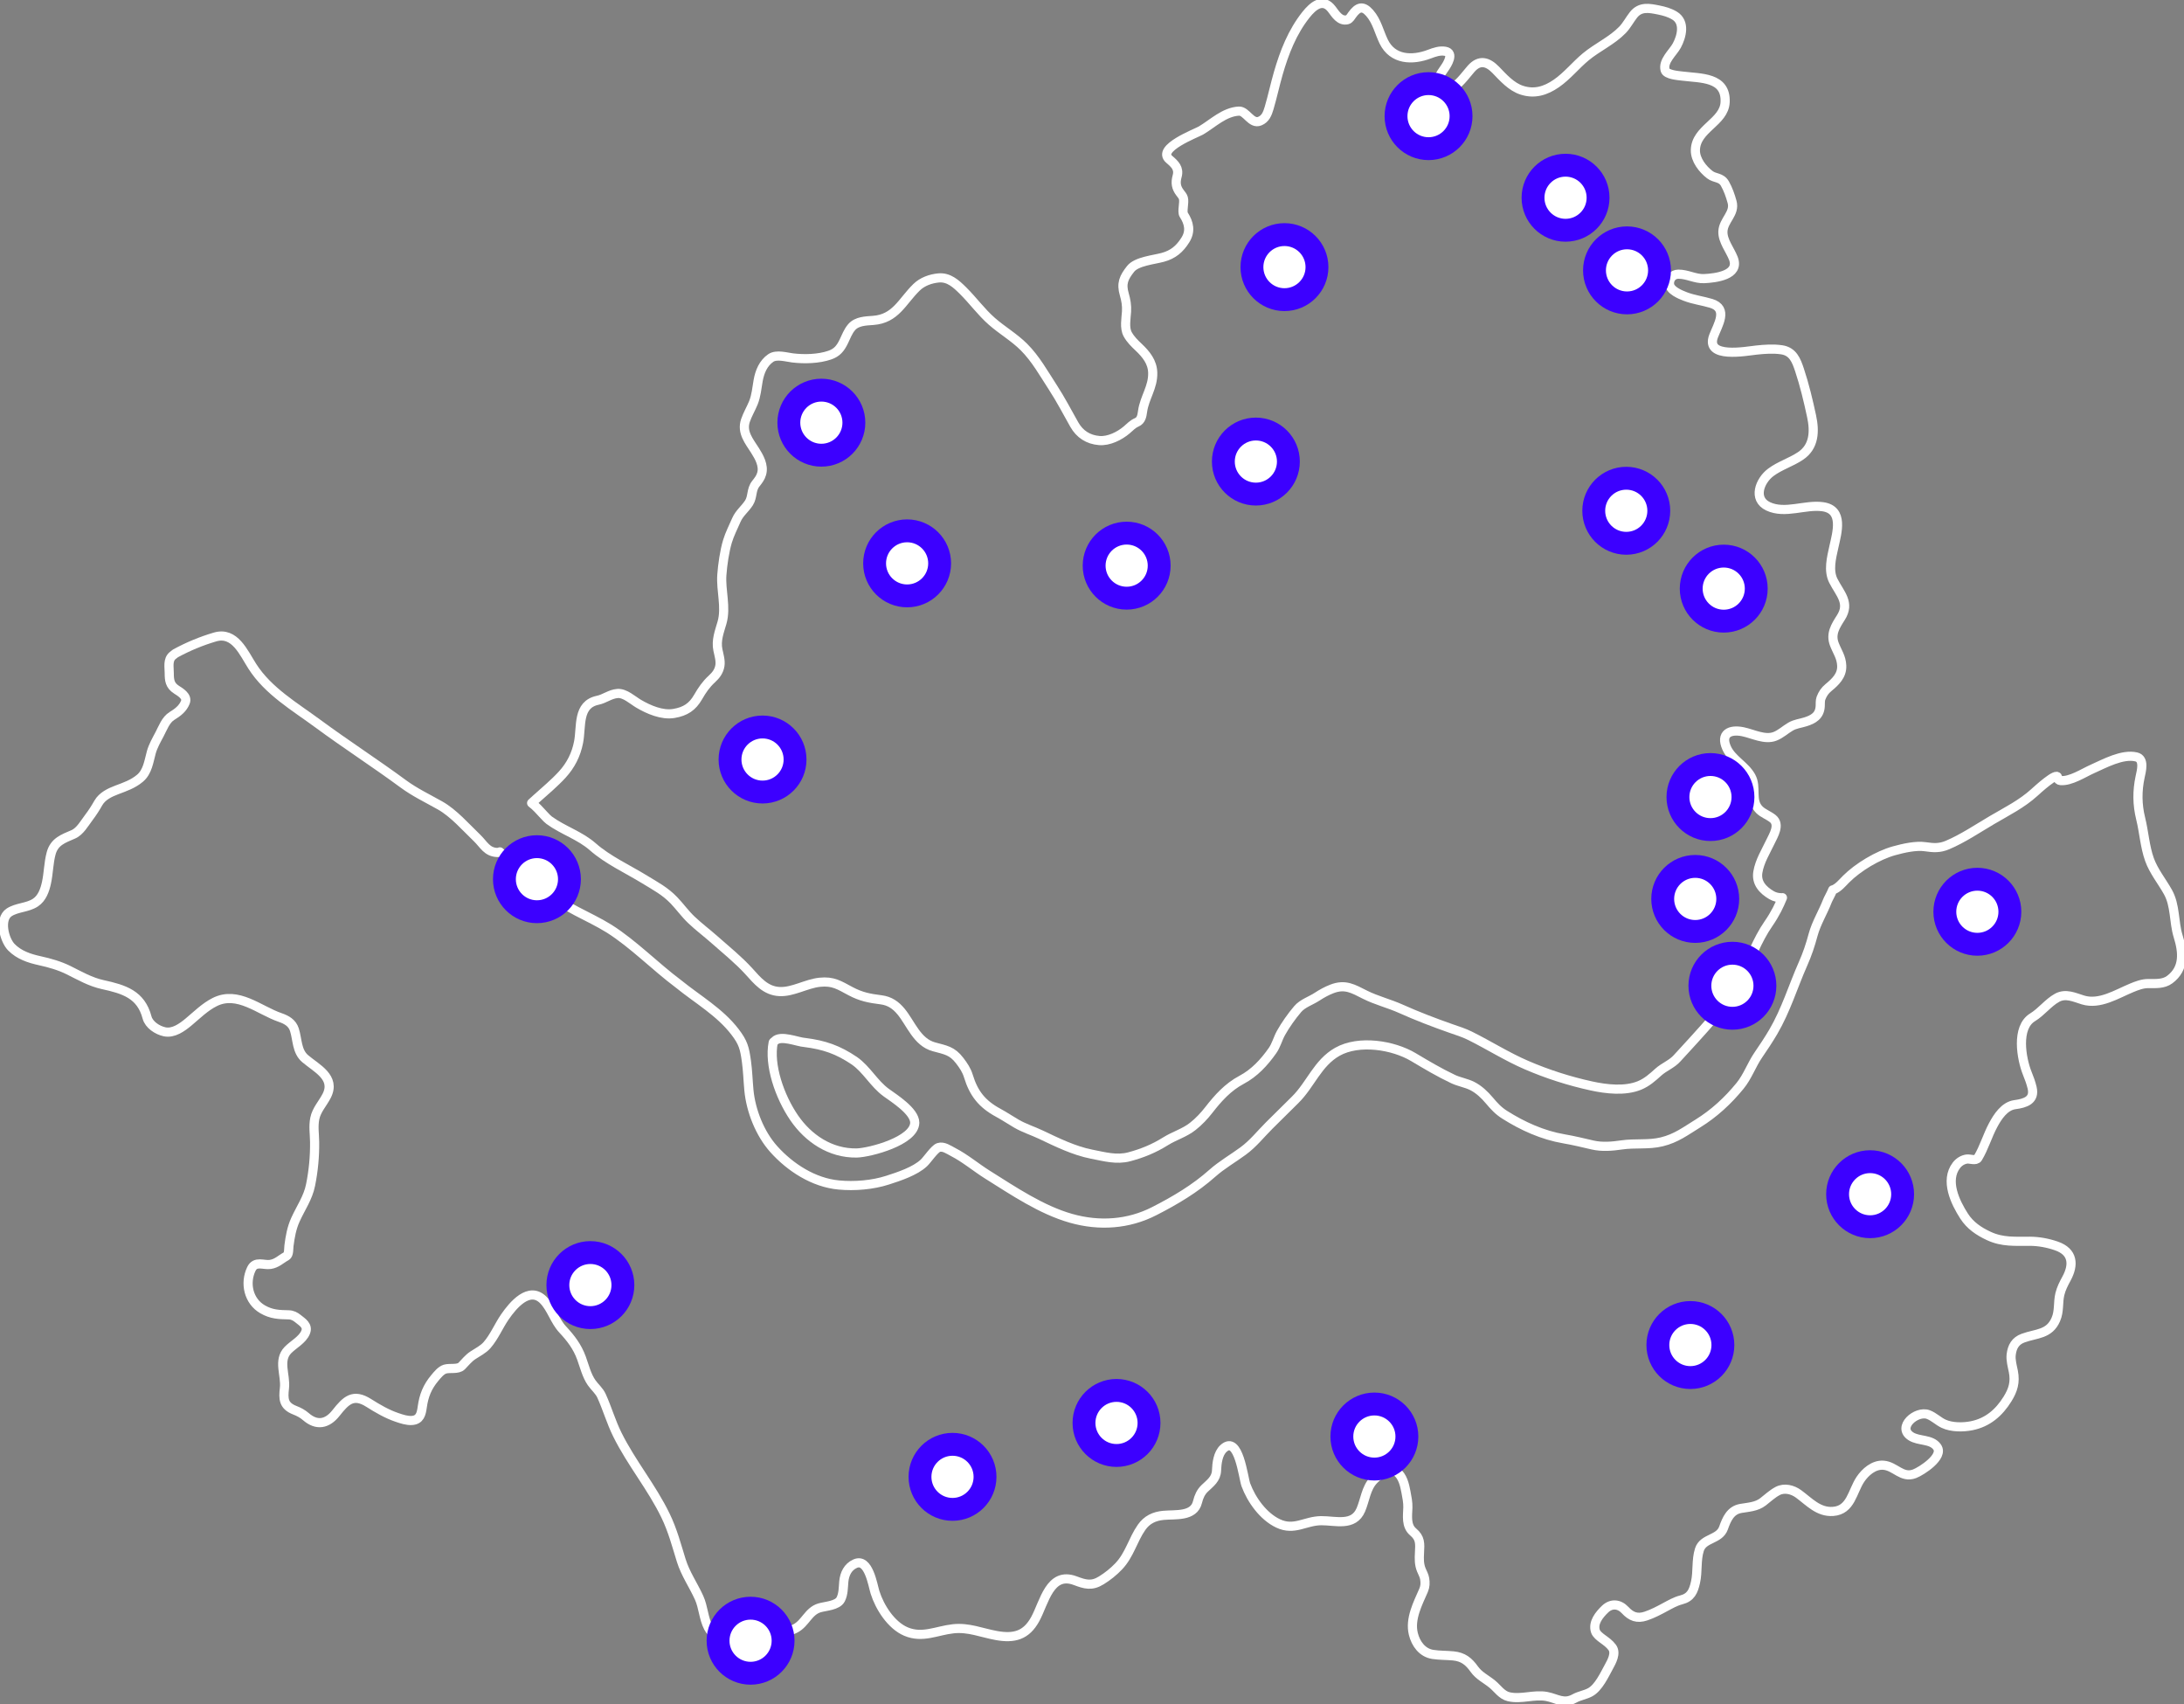 <svg
        width="1910"
        height="1490"
        viewBox="0 0 1910 1490"
        xmlns="http://www.w3.org/2000/svg">
    <rect x="0" y="0" width="1910" height="1490" fill="#808080" stroke="none"/>
    <g
            transform="translate(2525.876,282.105)">
        <g>
            <path
                    stroke="#ffffff"
                    stroke-width="8"
                    fill="none"
                    stroke-linecap="round"
                    stroke-linejoin="round"
                    d="m -1843.004,625.877 c 2.208,-0.177 4.739,0.117 7.314,0.598 2.575,0.481 5.193,1.15 7.573,1.725 2.38,0.575 4.523,1.056 6.146,1.161 4.22,0.525 8.143,1.18 11.876,2.02 3.733,0.84 7.277,1.864 10.74,3.124 3.463,1.26 6.844,2.756 10.253,4.541 3.409,1.785 6.844,3.858 10.415,6.273 2.705,1.89 5.113,4.07 7.372,6.4 2.259,2.33 4.369,4.809 6.479,7.303 2.11,2.494 4.22,5.001 6.479,7.383 2.259,2.382 4.667,4.639 7.372,6.634 0.821,0.598 1.801,1.284 2.89,2.047 1.206,0.845 2.547,1.783 3.954,2.797 2.678,1.929 5.6,4.134 8.305,6.497 1.353,1.181 2.651,2.401 3.838,3.646 1.187,1.245 2.262,2.515 3.168,3.794 0.906,1.28 1.643,2.569 2.154,3.854 0.51,1.284 0.795,2.565 0.795,3.825 -0.027,0.997 -0.204,1.973 -0.512,2.923 -0.309,0.951 -0.75,1.877 -1.309,2.779 -0.559,0.902 -1.235,1.778 -2.012,2.63 -0.777,0.851 -1.655,1.678 -2.619,2.477 -1.927,1.598 -4.197,3.089 -6.68,4.466 -2.484,1.377 -5.182,2.64 -7.969,3.782 -2.787,1.142 -5.661,2.162 -8.496,3.054 -2.836,0.892 -5.632,1.655 -8.263,2.282 -2.631,0.627 -5.096,1.116 -7.269,1.463 -2.173,0.347 -4.053,0.55 -5.514,0.603 -2.922,0.052 -5.778,-0.112 -8.566,-0.474 -2.787,-0.362 -5.505,-0.92 -8.146,-1.659 -2.641,-0.738 -5.205,-1.656 -7.688,-2.733 -2.483,-1.077 -4.885,-2.314 -7.198,-3.692 -2.313,-1.378 -4.537,-2.896 -6.668,-4.538 -2.131,-1.641 -4.17,-3.406 -6.107,-5.273 -1.938,-1.867 -3.775,-3.838 -5.507,-5.892 -1.732,-2.055 -3.36,-4.193 -4.875,-6.398 -1.615,-2.351 -3.175,-4.84 -4.66,-7.432 -1.485,-2.593 -2.896,-5.29 -4.213,-8.059 -1.317,-2.769 -2.541,-5.609 -3.652,-8.488 -1.111,-2.879 -2.111,-5.796 -2.979,-8.719 -0.868,-2.923 -1.603,-5.851 -2.19,-8.753 -0.586,-2.902 -1.022,-5.776 -1.288,-8.59 -0.266,-2.814 -0.362,-5.568 -0.271,-8.228 0.092,-2.66 0.37,-5.227 0.857,-7.668 0.087,-0.437 0.994,-0.928 1.298,-1.261 0.639,-0.699 1.43,-1.21 2.337,-1.569 0.907,-0.359 1.929,-0.565 3.033,-0.654 z"/>
            <path
                    stroke="#ffffff"
                    stroke-width="8"
                    fill="none"
                    stroke-linecap="round"
                    stroke-linejoin="round"
                    d="m -923.119,495.934 c -1.536,3.802 -3.835,7.625 -4.609,9.627 -1.92,4.968 -4.353,9.802 -6.652,14.676 -1.15,2.437 -2.266,4.884 -3.268,7.363 -1.002,2.479 -1.89,4.991 -2.582,7.557 -1.23,4.559 -2.489,8.769 -3.918,12.92 -1.429,4.151 -3.028,8.243 -4.941,12.568 -4.395,9.934 -8.113,20.032 -12.121,30.016 -2.004,4.992 -4.081,9.955 -6.35,14.855 -2.269,4.901 -4.73,9.739 -7.506,14.48 -3.998,6.832 -8.678,13.836 -13.15,20.365 -1.48,2.161 -2.799,4.415 -4.051,6.709 -1.252,2.294 -2.437,4.627 -3.646,6.945 -1.209,2.319 -2.444,4.622 -3.795,6.857 -1.351,2.236 -2.819,4.404 -4.496,6.449 -2.655,3.238 -5.39,6.359 -8.226,9.357 -2.837,2.998 -5.774,5.873 -8.832,8.625 -3.058,2.751 -6.236,5.378 -9.555,7.877 -3.319,2.499 -6.778,4.87 -10.398,7.109 -5.374,3.323 -10.092,6.536 -15.033,9.301 -2.471,1.382 -4.997,2.652 -7.689,3.768 -2.692,1.115 -5.55,2.076 -8.684,2.84 -2.914,0.711 -5.827,1.126 -8.742,1.375 -2.916,0.249 -5.835,0.332 -8.758,0.383 -2.923,0.05 -5.852,0.068 -8.789,0.182 -2.937,0.114 -5.882,0.324 -8.838,0.764 -4.091,0.608 -8.377,1.096 -12.652,1.197 -2.138,0.051 -4.273,0.006 -6.381,-0.17 -2.108,-0.176 -4.189,-0.48 -6.217,-0.949 -8.446,-1.953 -16.492,-3.932 -25.092,-5.402 -4.691,-0.802 -9.3,-1.9 -13.82,-3.25 -4.52,-1.35 -8.951,-2.952 -13.287,-4.766 -4.336,-1.813 -8.577,-3.838 -12.717,-6.031 -4.14,-2.193 -8.18,-4.554 -12.111,-7.043 -2.812,-1.781 -5.117,-3.672 -7.242,-5.736 -2.125,-2.064 -4.069,-4.302 -6.154,-6.771 -2.083,-2.469 -4.351,-4.878 -6.836,-7.043 -1.242,-1.082 -2.539,-2.104 -3.894,-3.041 -1.355,-0.937 -2.768,-1.789 -4.244,-2.533 -2.65,-1.336 -5.488,-2.217 -8.332,-3.08 -2.844,-0.863 -5.693,-1.708 -8.361,-2.971 -6.096,-2.885 -11.896,-5.966 -17.609,-9.184 -5.714,-3.218 -11.341,-6.572 -17.092,-10.002 -2.219,-1.323 -4.628,-2.554 -7.18,-3.676 -2.552,-1.122 -5.248,-2.133 -8.043,-3.016 -2.795,-0.883 -5.688,-1.637 -8.635,-2.244 -2.947,-0.607 -5.95,-1.067 -8.959,-1.361 -3.009,-0.294 -6.027,-0.424 -9.008,-0.369 -2.981,0.055 -5.926,0.294 -8.789,0.736 -2.863,0.442 -5.644,1.088 -8.299,1.953 -2.654,0.866 -5.182,1.951 -7.537,3.277 -2.178,1.226 -4.175,2.591 -6.031,4.07 -1.856,1.479 -3.57,3.07 -5.18,4.746 -1.61,1.676 -3.116,3.437 -4.555,5.254 -1.438,1.817 -2.81,3.691 -4.152,5.594 -2.684,3.805 -5.25,7.726 -8,11.537 -1.375,1.906 -2.795,3.784 -4.299,5.607 -1.504,1.823 -3.091,3.592 -4.799,5.277 -7.603,7.502 -15.171,14.955 -22.646,22.404 -3.906,3.893 -7.37,7.821 -10.984,11.604 -1.807,1.891 -3.651,3.745 -5.605,5.541 -1.955,1.796 -4.021,3.533 -6.271,5.188 -4.401,3.237 -9.053,6.256 -13.631,9.375 -2.289,1.559 -4.56,3.143 -6.769,4.793 -2.21,1.65 -4.359,3.366 -6.408,5.186 -3.833,3.404 -7.782,6.594 -11.834,9.609 -4.052,3.016 -8.209,5.857 -12.461,8.566 -4.252,2.71 -8.6,5.287 -13.031,7.773 -4.432,2.487 -8.947,4.882 -13.539,7.229 -2.831,1.446 -5.704,2.741 -8.611,3.883 -2.908,1.142 -5.85,2.132 -8.822,2.973 -2.973,0.841 -5.975,1.534 -9,2.078 -3.025,0.544 -6.075,0.94 -9.141,1.191 -3.066,0.252 -6.148,0.359 -9.242,0.322 -3.094,-0.037 -6.199,-0.217 -9.309,-0.539 -3.11,-0.322 -6.226,-0.784 -9.34,-1.387 -3.114,-0.602 -6.226,-1.345 -9.332,-2.225 -3.242,-0.918 -6.464,-1.982 -9.664,-3.17 -3.2,-1.188 -6.377,-2.499 -9.531,-3.91 -6.308,-2.821 -12.521,-6.04 -18.625,-9.471 -6.104,-3.43 -12.1,-7.071 -17.975,-10.734 -5.874,-3.663 -11.626,-7.348 -17.244,-10.867 -5.062,-3.171 -9.954,-6.773 -14.902,-10.262 -2.474,-1.744 -4.963,-3.46 -7.494,-5.08 -2.531,-1.62 -5.105,-3.144 -7.75,-4.504 -1.833,-0.943 -3.945,-2.29 -6.127,-3.217 -1.091,-0.463 -2.2,-0.821 -3.301,-0.971 -1.101,-0.149 -2.194,-0.09 -3.252,0.281 -0.899,0.315 -1.954,1.132 -3.082,2.225 -1.127,1.093 -2.326,2.463 -3.508,3.883 -2.364,2.84 -4.662,5.884 -6.199,7.334 -1.924,1.815 -4.245,3.465 -6.803,4.969 -2.557,1.503 -5.351,2.861 -8.221,4.094 -5.739,2.465 -11.782,4.43 -16.846,6.059 -3.283,1.056 -6.717,1.925 -10.238,2.617 -3.521,0.692 -7.13,1.207 -10.76,1.549 -3.63,0.342 -7.281,0.511 -10.889,0.516 -3.608,0.004 -7.172,-0.157 -10.629,-0.477 -2.767,-0.256 -5.508,-0.688 -8.213,-1.279 -2.705,-0.592 -5.374,-1.343 -8,-2.236 -2.626,-0.894 -5.207,-1.931 -7.736,-3.092 -2.529,-1.161 -5.005,-2.448 -7.42,-3.842 -2.415,-1.394 -4.768,-2.895 -7.051,-4.488 -2.283,-1.593 -4.495,-3.278 -6.629,-5.035 -2.134,-1.758 -4.189,-3.589 -6.156,-5.477 -1.967,-1.888 -3.847,-3.833 -5.631,-5.816 -1.534,-1.706 -2.998,-3.512 -4.391,-5.402 -1.393,-1.89 -2.714,-3.865 -3.959,-5.906 -2.49,-4.083 -4.678,-8.437 -6.535,-12.926 -1.857,-4.489 -3.384,-9.114 -4.551,-13.742 -1.167,-4.628 -1.975,-9.257 -2.397,-13.758 -0.398,-4.253 -0.648,-8.465 -0.947,-12.666 -0.299,-4.201 -0.646,-8.394 -1.234,-12.604 -0.4,-2.863 -0.774,-5.305 -1.221,-7.508 -0.447,-2.202 -0.968,-4.164 -1.664,-6.061 -0.696,-1.896 -1.566,-3.729 -2.713,-5.674 -1.147,-1.945 -2.569,-4.003 -4.369,-6.352 -1.667,-2.174 -3.426,-4.249 -5.264,-6.24 -1.837,-1.991 -3.753,-3.898 -5.726,-5.74 -3.948,-3.684 -8.134,-7.106 -12.426,-10.408 -8.583,-6.604 -17.583,-12.724 -25.916,-19.488 -5.167,-3.866 -10.21,-7.974 -15.199,-12.172 -4.99,-4.198 -9.926,-8.485 -14.885,-12.713 -4.958,-4.228 -9.939,-8.397 -15.012,-12.354 -5.073,-3.956 -10.239,-7.7 -15.572,-11.082 -4.667,-2.899 -9.416,-5.477 -14.166,-7.943 -4.75,-2.466 -9.501,-4.821 -14.168,-7.277 -4.667,-2.456 -9.249,-5.014 -13.666,-7.883 -2.208,-1.435 -4.376,-2.947 -6.49,-4.564 -2.115,-1.617 -4.176,-3.337 -6.176,-5.189 -4.667,-3.865 -9.001,-7.893 -13.334,-11.92 -4.333,-4.027 -8.665,-8.052 -13.332,-11.918 -2.064,-1.595 -7.123,-4.559 -11.516,-7.91 -1.091,-0.832 -1.844,-1.716 -2.797,-2.582 -0.712,0.125 -1.357,0.556 -2.096,0.535 -2.314,-0.066 -4.217,-0.539 -5.863,-1.301 -1.646,-0.762 -3.035,-1.812 -4.324,-3.035 -2.579,-2.446 -4.756,-5.582 -7.775,-8.473 -4.899,-4.689 -9.975,-10.081 -15.309,-15.139 -2.667,-2.529 -5.398,-4.974 -8.203,-7.207 -2.805,-2.233 -5.684,-4.252 -8.649,-5.93 -5.529,-3.127 -11.058,-5.989 -16.482,-9.012 -5.424,-3.022 -10.742,-6.205 -15.854,-9.971 -24.444,-18.01 -50.053,-34.502 -74.523,-52.543 -10.174,-7.501 -21.025,-14.59 -31.076,-22.52 -5.025,-3.965 -9.85,-8.139 -14.291,-12.68 -4.441,-4.54 -8.496,-9.446 -11.982,-14.875 -1.914,-2.98 -3.833,-6.398 -5.904,-9.768 -2.071,-3.369 -4.295,-6.691 -6.822,-9.48 -1.263,-1.395 -2.602,-2.656 -4.035,-3.725 -1.433,-1.068 -2.961,-1.944 -4.601,-2.564 -1.64,-0.62 -3.393,-0.986 -5.277,-1.037 -1.884,-0.052 -3.899,0.211 -6.064,0.85 -6.038,1.78 -11.915,3.858 -17.664,6.242 -5.749,2.384 -11.372,5.075 -16.9,8.082 l -2.502,1.949 c -1.112,0.932 -1.851,2.035 -2.334,3.244 -0.483,1.209 -0.711,2.523 -0.799,3.879 -0.177,2.712 0.202,5.589 0.199,8.109 0,3.102 0.114,5.786 0.953,8.162 0.42,1.188 1.019,2.299 1.875,3.346 0.856,1.047 1.967,2.03 3.41,2.963 1.66,1.074 4.132,2.547 5.936,4.395 0.901,0.924 1.636,1.942 2.018,3.051 0.382,1.109 0.411,2.308 -0.098,3.596 -1.1,2.782 -2.769,5.014 -4.787,6.932 -2.018,1.918 -4.384,3.521 -6.881,5.047 -1.389,0.85 -2.583,1.933 -3.639,3.166 -1.055,1.232 -1.972,2.615 -2.805,4.062 -1.666,2.895 -3,6.051 -4.451,8.797 -1.326,2.51 -2.753,5.086 -4.037,7.723 -1.284,2.637 -2.426,5.336 -3.184,8.09 -1.082,3.931 -1.888,8.19 -3.256,12.166 -0.684,1.988 -1.508,3.905 -2.578,5.676 -1.07,1.771 -2.384,3.395 -4.049,4.797 -3.035,2.556 -6.258,4.409 -9.637,5.969 -3.378,1.56 -6.912,2.826 -10.566,4.207 -3.078,1.163 -6.279,2.52 -9.141,4.34 -1.431,0.91 -2.777,1.935 -3.978,3.109 -1.202,1.174 -2.259,2.497 -3.115,4.002 -2.503,4.4 -5.209,8.649 -8.281,12.678 -1.874,2.457 -3.802,5.508 -6.004,8.266 -1.101,1.379 -2.271,2.684 -3.537,3.805 -1.266,1.12 -2.627,2.056 -4.113,2.695 -4.407,1.897 -8.56,3.484 -11.959,5.896 -1.699,1.206 -3.211,2.618 -4.469,4.379 -1.258,1.761 -2.264,3.871 -2.955,6.471 -1.123,4.222 -1.674,8.522 -2.178,12.828 -0.503,4.306 -0.957,8.617 -1.885,12.865 -0.698,3.195 -1.664,6.539 -3.17,9.559 -0.753,1.51 -1.641,2.939 -2.699,4.229 -1.058,1.289 -2.286,2.438 -3.717,3.389 -1.759,1.169 -3.657,2.01 -5.621,2.686 -1.964,0.675 -3.995,1.185 -6.018,1.689 -2.023,0.504 -4.036,1.003 -5.971,1.66 -1.934,0.657 -3.789,1.472 -5.488,2.604 -1.11,0.74 -2.008,1.669 -2.719,2.742 -0.711,1.074 -1.234,2.291 -1.592,3.605 -0.716,2.629 -0.774,5.647 -0.359,8.678 0.415,3.031 1.303,6.077 2.477,8.764 1.173,2.687 2.631,5.013 4.189,6.607 1.677,1.716 3.506,3.191 5.447,4.469 1.942,1.278 3.996,2.358 6.129,3.287 4.266,1.857 8.841,3.107 13.434,4.109 4.244,0.926 8.556,2.012 12.781,3.354 4.226,1.341 8.368,2.938 12.271,4.881 4.897,2.438 9.668,5.003 14.565,7.254 4.897,2.251 9.92,4.187 15.32,5.367 4.664,1.019 9.084,2.065 13.174,3.375 4.09,1.31 7.849,2.885 11.191,4.963 3.342,2.077 6.266,4.657 8.688,7.979 1.211,1.661 2.296,3.506 3.244,5.566 0.948,2.061 1.758,4.337 2.422,6.857 0.42,1.595 1.195,3.089 2.219,4.455 1.024,1.366 2.298,2.602 3.717,3.682 2.837,2.159 6.251,3.689 9.404,4.363 1.93,0.412 3.853,0.378 5.74,0.019 1.887,-0.358 3.739,-1.039 5.527,-1.92 3.576,-1.762 6.897,-4.323 9.738,-6.691 3.69,-3.075 7.219,-6.325 10.906,-9.352 3.688,-3.027 7.534,-5.832 11.863,-8.018 2.524,-1.274 5.025,-2.116 7.508,-2.604 2.482,-0.487 4.946,-0.619 7.391,-0.471 2.444,0.148 4.87,0.575 7.279,1.207 2.41,0.632 4.803,1.47 7.182,2.436 4.757,1.931 9.455,4.375 14.105,6.729 4.651,2.354 9.255,4.616 13.826,6.182 2.779,0.952 5.404,2.115 7.576,3.781 1.086,0.833 2.058,1.791 2.879,2.914 0.821,1.123 1.492,2.41 1.973,3.896 1.395,4.313 1.873,9.05 2.943,13.514 0.535,2.232 1.218,4.395 2.238,6.402 1.021,2.008 2.378,3.86 4.262,5.469 2.464,2.104 5.382,4.177 8.248,6.355 2.866,2.178 5.679,4.461 7.928,6.984 1.125,1.262 2.107,2.584 2.887,3.982 0.779,1.399 1.355,2.874 1.662,4.443 0.307,1.57 0.345,3.233 0.053,5.008 -0.293,1.774 -0.917,3.661 -1.938,5.674 -1.683,3.321 -3.906,6.395 -5.898,9.578 -0.996,1.592 -1.934,3.21 -2.719,4.9 -0.785,1.69 -1.415,3.452 -1.795,5.328 -0.711,3.506 -0.776,6.885 -0.652,10.266 0.124,3.381 0.436,6.764 0.48,10.281 0.08,6.34 -0.178,12.662 -0.771,18.951 -0.593,6.29 -1.521,12.548 -2.775,18.766 -0.571,2.831 -1.395,5.502 -2.385,8.076 -0.989,2.574 -2.144,5.051 -3.371,7.498 -2.454,4.894 -5.203,9.664 -7.527,14.836 -1.651,3.675 -2.8,7.371 -3.664,11.145 -0.864,3.773 -1.442,7.624 -1.951,11.609 -0.141,1.112 -0.118,3.043 -0.351,4.855 -0.234,1.813 -0.726,3.507 -1.899,4.143 -2.512,1.361 -4.57,2.953 -6.73,4.312 -2.161,1.36 -4.425,2.489 -7.348,2.926 -2.904,0.434 -6.156,-0.415 -9.123,-0.455 -1.484,-0.02 -2.895,0.164 -4.158,0.811 -1.263,0.647 -2.377,1.759 -3.262,3.596 -1.501,3.117 -2.407,6.436 -2.73,9.773 -0.323,3.338 -0.063,6.694 0.771,9.883 0.834,3.189 2.24,6.21 4.211,8.879 1.971,2.669 4.507,4.985 7.594,6.764 3.861,2.225 7.428,3.384 11.109,4.01 3.682,0.626 7.476,0.716 11.793,0.807 1.526,0.032 2.928,0.378 4.238,0.949 1.31,0.571 2.531,1.367 3.695,2.301 2.025,1.625 4.294,3.171 5.769,5.031 0.738,0.93 1.278,1.938 1.488,3.076 0.211,1.138 0.092,2.403 -0.484,3.848 -0.662,1.658 -1.664,3.154 -2.869,4.543 -1.206,1.389 -2.615,2.669 -4.09,3.896 -2.95,2.455 -6.165,4.699 -8.549,7.162 -1.114,1.151 -1.977,2.356 -2.635,3.607 -0.658,1.251 -1.111,2.548 -1.41,3.881 -0.598,2.665 -0.574,5.472 -0.312,8.348 0.262,2.876 0.761,5.82 1.111,8.754 0.35,2.934 0.552,5.859 0.221,8.699 -0.275,2.361 -0.469,4.506 -0.449,6.455 0.02,1.949 0.253,3.702 0.834,5.283 0.581,1.581 1.508,2.988 2.916,4.244 1.408,1.256 3.298,2.361 5.799,3.336 3.577,1.394 6.723,3.046 9.639,5.578 2.416,2.097 4.8,3.546 7.137,4.389 2.337,0.843 4.625,1.08 6.848,0.756 2.223,-0.324 4.38,-1.211 6.453,-2.615 2.073,-1.404 4.063,-3.326 5.951,-5.723 2.198,-2.79 4.241,-5.268 6.279,-7.281 2.039,-2.013 4.074,-3.56 6.256,-4.492 2.182,-0.932 4.51,-1.25 7.137,-0.799 2.627,0.451 5.553,1.669 8.928,3.807 3.868,2.45 7.854,4.872 11.961,7.051 4.107,2.178 8.335,4.113 12.688,5.588 2.067,0.701 4.25,1.449 6.469,1.982 2.219,0.534 4.476,0.853 6.691,0.699 1.744,-0.121 3.126,-0.54 4.232,-1.195 1.106,-0.655 1.935,-1.545 2.572,-2.607 1.274,-2.125 1.78,-4.938 2.188,-7.928 0.677,-4.961 1.78,-9.361 3.535,-13.502 1.755,-4.141 4.161,-8.02 7.445,-11.938 1.125,-1.343 2.464,-3.003 3.969,-4.463 1.505,-1.46 3.176,-2.72 4.963,-3.262 2.099,-0.635 4.935,-0.489 7.652,-0.6 1.359,-0.055 2.689,-0.173 3.881,-0.486 1.192,-0.313 2.247,-0.82 3.059,-1.65 1.613,-1.649 3.085,-3.336 4.641,-4.934 1.555,-1.597 3.195,-3.104 5.143,-4.395 2.078,-1.377 4.344,-2.66 6.506,-4.074 2.161,-1.415 4.218,-2.961 5.873,-4.867 3.176,-3.659 5.703,-7.82 8.121,-12.062 2.418,-4.242 4.725,-8.566 7.463,-12.549 1.726,-2.511 3.919,-5.489 6.434,-8.34 2.514,-2.851 5.351,-5.576 8.363,-7.582 1.506,-1.003 3.055,-1.825 4.631,-2.395 1.576,-0.57 3.178,-0.885 4.787,-0.873 1.609,0.012 3.227,0.352 4.834,1.094 1.607,0.742 3.204,1.884 4.771,3.504 1.745,1.803 3.223,3.831 4.57,5.977 1.347,2.145 2.561,4.407 3.779,6.682 1.218,2.274 2.438,4.561 3.795,6.752 1.357,2.191 2.852,4.286 4.617,6.18 3.576,3.836 6.763,7.578 9.512,11.607 2.749,4.03 5.059,8.347 6.881,13.336 1.293,3.54 2.422,7.352 3.768,11.061 1.346,3.708 2.91,7.312 5.078,10.434 1.401,2.017 3.071,3.788 4.646,5.619 1.575,1.831 3.057,3.724 4.08,5.986 2.497,5.521 4.582,11.213 6.719,16.893 2.137,5.679 4.326,11.345 7.033,16.816 3.083,6.231 6.507,12.22 10.096,18.088 3.589,5.868 7.342,11.615 11.09,17.365 3.748,5.751 7.488,11.505 11.049,17.385 3.561,5.88 6.941,11.887 9.969,18.143 3.131,6.472 5.51,12.868 7.633,19.346 2.123,6.477 3.991,13.034 6.106,19.832 1.817,5.84 4.455,11.212 7.268,16.504 2.812,5.292 5.798,10.505 8.309,16.023 1.888,4.149 2.867,8.658 3.898,13.135 1.032,4.477 2.116,8.921 4.215,12.945 0.847,1.623 1.831,2.982 2.928,4.111 1.097,1.129 2.307,2.029 3.606,2.74 2.597,1.422 5.55,2.083 8.664,2.281 3.114,0.198 6.389,-0.066 9.631,-0.49 3.242,-0.424 6.452,-1.009 9.435,-1.455 6.758,-1.01 14.151,-0.981 21.395,-1.508 3.622,-0.263 7.206,-0.666 10.654,-1.406 3.448,-0.74 6.76,-1.818 9.838,-3.434 2.205,-1.157 4.016,-2.682 5.645,-4.363 1.629,-1.681 3.075,-3.518 4.553,-5.301 1.478,-1.782 2.987,-3.511 4.74,-4.973 1.753,-1.462 3.75,-2.656 6.203,-3.375 2.611,-0.765 6.541,-1.25 10.162,-2.228 1.81,-0.489 3.543,-1.101 4.996,-1.936 1.454,-0.834 2.628,-1.89 3.318,-3.264 1.214,-2.417 1.764,-4.98 2.074,-7.596 0.31,-2.616 0.381,-5.284 0.633,-7.912 0.321,-3.359 1.198,-6.563 2.795,-9.285 0.798,-1.361 1.777,-2.601 2.955,-3.68 1.179,-1.078 2.557,-1.996 4.156,-2.709 1.473,-0.657 2.818,-0.858 4.049,-0.691 1.231,0.167 2.349,0.699 3.363,1.506 2.029,1.613 3.65,4.324 4.965,7.396 2.631,6.145 4.037,13.74 5.031,16.904 1.014,3.227 2.4,6.633 4.111,10.016 1.711,3.382 3.746,6.741 6.061,9.867 2.314,3.126 4.908,6.021 7.732,8.479 2.824,2.458 5.879,4.477 9.119,5.854 3.6,1.53 7.078,2.245 10.494,2.432 3.416,0.187 6.772,-0.156 10.125,-0.738 6.707,-1.165 13.408,-3.296 20.592,-4.098 3.409,-0.381 6.664,-0.35 9.834,-0.053 3.17,0.298 6.254,0.863 9.324,1.549 6.141,1.371 12.223,3.227 18.803,4.406 3.843,0.689 7.392,1.036 10.678,0.941 3.286,-0.094 6.308,-0.629 9.096,-1.701 2.788,-1.072 5.34,-2.683 7.689,-4.928 2.349,-2.245 4.495,-5.123 6.465,-8.734 1.987,-3.642 3.772,-8.082 5.68,-12.562 1.908,-4.48 3.939,-9.002 6.416,-12.807 1.239,-1.903 2.589,-3.626 4.092,-5.076 1.503,-1.45 3.158,-2.625 5.006,-3.434 1.847,-0.808 3.887,-1.251 6.16,-1.228 2.273,0.022 4.78,0.509 7.561,1.551 4.306,1.613 7.902,2.868 11.488,3.055 1.793,0.093 3.585,-0.08 5.461,-0.609 1.876,-0.529 3.836,-1.415 5.969,-2.744 2.764,-1.722 5.425,-3.596 7.957,-5.631 2.532,-2.035 4.936,-4.23 7.184,-6.594 2.396,-2.519 4.362,-5.217 6.084,-8.021 1.722,-2.804 3.199,-5.715 4.619,-8.656 2.841,-5.882 5.45,-11.89 9.318,-17.432 1.165,-1.669 2.438,-3.11 3.818,-4.344 1.38,-1.234 2.867,-2.263 4.461,-3.105 3.187,-1.686 6.801,-2.634 10.834,-3.02 5.17,-0.494 11.823,-0.135 17.58,-1.295 2.879,-0.58 5.533,-1.539 7.668,-3.174 1.067,-0.818 2.005,-1.804 2.775,-2.996 0.77,-1.193 1.373,-2.593 1.772,-4.234 0.546,-2.252 1.253,-4.398 2.25,-6.391 0.997,-1.993 2.282,-3.83 3.986,-5.465 2.47,-2.369 4.999,-4.43 6.947,-6.842 0.974,-1.206 1.801,-2.5 2.404,-3.965 0.603,-1.465 0.981,-3.1 1.053,-4.99 0.117,-3.074 0.415,-6.728 1.289,-10.174 0.437,-1.723 1.017,-3.394 1.793,-4.914 0.776,-1.52 1.745,-2.89 2.959,-4.012 1.66,-1.533 3.176,-2.281 4.562,-2.406 1.386,-0.125 2.643,0.373 3.785,1.336 1.142,0.962 2.169,2.388 3.096,4.117 0.926,1.73 1.753,3.763 2.492,5.939 2.958,8.706 4.535,19.705 5.654,22.744 1.211,3.29 2.769,6.667 4.629,9.977 1.86,3.31 4.021,6.552 6.438,9.574 2.417,3.022 5.091,5.824 7.973,8.252 2.882,2.428 5.973,4.481 9.229,6.008 3.53,1.656 6.768,2.344 9.857,2.439 3.089,0.096 6.029,-0.399 8.961,-1.105 2.932,-0.707 5.857,-1.626 8.916,-2.379 3.059,-0.753 6.254,-1.338 9.725,-1.379 6.304,-0.075 13.414,1.273 19.748,0.777 3.167,-0.248 6.142,-0.956 8.723,-2.535 1.291,-0.79 2.483,-1.798 3.553,-3.074 1.07,-1.276 2.017,-2.82 2.816,-4.684 1.785,-4.16 2.923,-8.901 4.422,-13.457 0.749,-2.278 1.588,-4.51 2.644,-6.6 1.057,-2.09 2.331,-4.039 3.947,-5.75 2.027,-2.145 5.426,-5.238 9.121,-7.207 1.848,-0.985 3.77,-1.687 5.633,-1.85 1.863,-0.163 3.664,0.214 5.273,1.391 1.39,1.017 2.538,2.25 3.496,3.631 0.958,1.381 1.727,2.907 2.359,4.508 1.264,3.201 1.984,6.699 2.584,9.918 0.826,4.422 1.785,8.977 1.631,13.498 -0.123,3.607 -0.544,7.596 -0.148,11.346 0.198,1.875 0.6,3.691 1.344,5.367 0.744,1.676 1.829,3.215 3.397,4.537 1.594,1.345 2.769,2.641 3.627,3.961 0.858,1.32 1.397,2.661 1.725,4.098 0.654,2.873 0.455,6.12 0.221,10.309 -0.143,2.564 -0.241,5.076 -0.049,7.555 0.193,2.479 0.675,4.924 1.685,7.354 0.996,2.393 2.521,5.108 2.914,7.699 0.269,1.77 0.391,3.449 0.264,5.107 -0.127,1.659 -0.504,3.295 -1.236,4.977 -2.505,5.749 -5.543,11.987 -7.557,18.424 -1.007,3.218 -1.757,6.486 -2.057,9.768 -0.3,3.282 -0.15,6.576 0.646,9.85 0.521,2.143 1.268,4.25 2.238,6.229 0.971,1.978 2.166,3.828 3.588,5.453 1.422,1.625 3.071,3.028 4.947,4.113 1.876,1.086 3.98,1.854 6.312,2.213 5.932,0.911 11.939,0.716 17.902,1.293 2.144,0.208 4.059,0.613 5.799,1.205 1.74,0.593 3.306,1.373 4.754,2.34 2.896,1.934 5.321,4.607 7.723,7.976 2.146,3.011 4.727,5.174 7.463,7.152 2.736,1.978 5.626,3.772 8.391,6.043 2.283,1.874 4.326,4.259 6.561,6.354 1.117,1.047 2.282,2.022 3.549,2.824 1.267,0.803 2.637,1.433 4.162,1.791 2.753,0.645 5.517,0.824 8.287,0.762 2.77,-0.063 5.547,-0.366 8.322,-0.685 2.776,-0.319 5.551,-0.653 8.32,-0.777 2.769,-0.124 5.531,-0.038 8.281,0.484 4.481,0.852 8.216,2.587 12.002,3.459 1.893,0.436 3.8,0.655 5.818,0.441 2.018,-0.214 4.147,-0.862 6.488,-2.162 4.415,-2.453 9.466,-3.069 13.797,-5.434 1.83,-1 3.525,-2.454 5.098,-4.186 1.573,-1.731 3.024,-3.739 4.369,-5.844 2.691,-4.21 4.955,-8.812 6.91,-12.375 1.185,-2.159 2.812,-5.088 3.689,-8.105 0.439,-1.509 0.691,-3.039 0.606,-4.506 -0.085,-1.466 -0.508,-2.868 -1.416,-4.121 -1.18,-1.629 -2.546,-2.961 -4.014,-4.18 -1.468,-1.218 -3.037,-2.324 -4.621,-3.502 -1.065,-0.793 -2.369,-1.761 -3.514,-2.871 -1.145,-1.11 -2.132,-2.361 -2.568,-3.717 -0.593,-1.844 -0.68,-3.667 -0.399,-5.439 0.282,-1.773 0.933,-3.497 1.822,-5.144 1.779,-3.296 4.505,-6.288 7.107,-8.764 1.341,-1.276 2.778,-2.202 4.26,-2.787 1.482,-0.585 3.009,-0.83 4.527,-0.742 1.519,0.087 3.029,0.508 4.482,1.25 1.453,0.742 2.849,1.808 4.133,3.188 1.328,1.427 2.646,2.629 3.998,3.59 1.352,0.961 2.737,1.678 4.199,2.137 1.462,0.459 3.002,0.66 4.662,0.584 1.66,-0.077 3.439,-0.431 5.383,-1.078 5.883,-1.96 11.251,-4.817 16.691,-7.744 2.255,-1.214 4.538,-2.487 6.883,-3.617 2.345,-1.13 4.752,-2.118 7.256,-2.756 2.117,-0.539 3.849,-1.279 5.281,-2.209 1.432,-0.93 2.565,-2.051 3.49,-3.35 1.85,-2.596 2.863,-5.904 3.748,-9.832 1.06,-4.706 1.182,-9.531 1.406,-14.334 0.225,-4.803 0.553,-9.585 2.029,-14.205 0.417,-1.305 1.002,-2.416 1.713,-3.383 0.711,-0.967 1.55,-1.788 2.473,-2.514 1.846,-1.45 4.031,-2.515 6.229,-3.58 2.198,-1.065 4.406,-2.133 6.297,-3.59 0.945,-0.728 1.812,-1.554 2.557,-2.525 0.745,-0.972 1.37,-2.088 1.832,-3.4 1.363,-3.868 2.879,-7.748 5.195,-10.854 1.158,-1.553 2.516,-2.913 4.154,-3.98 1.638,-1.067 3.557,-1.843 5.836,-2.228 3.375,-0.571 6.786,-0.922 10.062,-1.676 1.638,-0.377 3.243,-0.855 4.791,-1.51 1.548,-0.655 3.042,-1.488 4.457,-2.576 4.238,-3.257 7.981,-6.881 12.717,-9.412 1.494,-0.799 3.065,-1.28 4.662,-1.494 1.597,-0.214 3.22,-0.159 4.818,0.113 3.196,0.545 6.294,1.962 8.887,3.861 4.649,3.405 9.015,7.469 13.809,10.564 2.397,1.548 4.901,2.853 7.6,3.713 2.699,0.86 5.593,1.275 8.771,1.041 1.958,-0.144 3.687,-0.522 5.23,-1.094 1.543,-0.572 2.899,-1.337 4.107,-2.258 2.418,-1.841 4.249,-4.299 5.811,-7.055 3.123,-5.511 5.174,-12.212 8.719,-17.551 1.064,-1.602 2.327,-3.214 3.754,-4.723 1.427,-1.509 3.018,-2.914 4.736,-4.102 1.718,-1.188 3.565,-2.158 5.504,-2.797 1.938,-0.639 3.97,-0.948 6.057,-0.811 2.614,0.172 4.935,0.991 7.121,2.057 2.186,1.066 4.238,2.379 6.311,3.537 2.072,1.158 4.165,2.161 6.438,2.607 2.272,0.447 4.723,0.338 7.51,-0.729 1.454,-0.556 3.793,-1.765 6.389,-3.398 2.596,-1.634 5.449,-3.694 7.928,-5.951 2.478,-2.257 4.582,-4.711 5.684,-7.137 0.551,-1.213 0.85,-2.418 0.82,-3.588 -0.03,-1.17 -0.388,-2.305 -1.156,-3.375 -1.272,-1.773 -2.903,-2.966 -4.74,-3.824 -1.837,-0.858 -3.88,-1.384 -5.98,-1.824 -2.1,-0.44 -4.257,-0.794 -6.32,-1.312 -2.063,-0.518 -4.031,-1.2 -5.756,-2.293 -1.577,-0.999 -2.685,-2.108 -3.396,-3.275 -0.711,-1.167 -1.027,-2.393 -1.018,-3.627 0.01,-1.234 0.343,-2.475 0.928,-3.674 0.585,-1.199 1.423,-2.355 2.439,-3.418 2.033,-2.126 4.782,-3.879 7.672,-4.855 1.445,-0.488 2.925,-0.781 4.367,-0.83 1.442,-0.049 2.846,0.147 4.141,0.639 2.511,0.954 4.663,2.393 6.783,3.873 2.121,1.48 4.21,3.001 6.596,4.119 1.748,0.82 3.683,1.434 5.719,1.871 2.035,0.437 4.172,0.697 6.324,0.807 4.305,0.22 8.675,-0.159 12.43,-0.912 3.501,-0.702 6.747,-1.762 9.762,-3.143 3.015,-1.381 5.802,-3.084 8.383,-5.074 2.581,-1.99 4.957,-4.266 7.156,-6.797 2.199,-2.53 4.222,-5.315 6.092,-8.316 2.45,-3.933 4.189,-7.62 5.09,-11.49 0.45,-1.935 0.691,-3.914 0.705,-5.994 0.014,-2.08 -0.196,-4.26 -0.65,-6.592 -0.447,-2.296 -1.065,-4.781 -1.5,-7.285 -0.435,-2.505 -0.69,-5.028 -0.412,-7.398 0.407,-3.472 1.304,-6.487 2.965,-8.947 0.831,-1.23 1.853,-2.321 3.1,-3.262 1.247,-0.94 2.719,-1.73 4.451,-2.355 5.787,-2.091 11.467,-2.851 16.422,-4.729 2.477,-0.939 4.773,-2.157 6.811,-3.961 2.037,-1.804 3.816,-4.195 5.258,-7.477 0.817,-1.86 1.335,-3.711 1.682,-5.559 0.346,-1.847 0.521,-3.692 0.65,-5.541 0.259,-3.697 0.339,-7.41 1.256,-11.195 0.595,-2.456 1.432,-4.717 2.42,-6.918 0.988,-2.201 2.128,-4.342 3.33,-6.555 1.686,-3.102 2.886,-6.123 3.512,-8.988 0.626,-2.865 0.68,-5.575 0.072,-8.055 -0.608,-2.48 -1.878,-4.729 -3.895,-6.674 -2.016,-1.945 -4.78,-3.587 -8.379,-4.85 -3.712,-1.302 -7.565,-2.323 -11.477,-3.025 -3.911,-0.702 -7.882,-1.085 -11.824,-1.104 -6.474,-0.03 -12.456,0.215 -18.328,-0.238 -2.936,-0.227 -5.844,-0.629 -8.771,-1.324 -2.927,-0.696 -5.874,-1.685 -8.887,-3.092 -4.34,-2.027 -8.396,-4.307 -12.025,-7.098 -1.815,-1.395 -3.521,-2.919 -5.105,-4.604 -1.584,-1.685 -3.045,-3.529 -4.363,-5.568 -1.965,-3.04 -4.009,-6.508 -5.811,-10.207 -1.801,-3.699 -3.359,-7.631 -4.354,-11.598 -0.994,-3.967 -1.425,-7.97 -0.969,-11.814 0.228,-1.922 0.677,-3.805 1.389,-5.623 0.712,-1.818 1.687,-3.571 2.963,-5.236 1.121,-1.464 2.486,-2.706 4.025,-3.646 1.54,-0.94 3.254,-1.579 5.07,-1.836 1.369,-0.193 3.371,0.275 5.244,0.436 0.937,0.08 1.842,0.085 2.619,-0.109 0.777,-0.194 1.426,-0.586 1.854,-1.297 2.736,-4.552 4.805,-9.383 6.816,-14.238 2.011,-4.856 3.965,-9.736 6.459,-14.391 1.972,-3.68 4.46,-7.862 7.592,-11.275 1.566,-1.707 3.292,-3.222 5.195,-4.387 1.903,-1.164 3.983,-1.978 6.254,-2.283 2.26,-0.303 4.492,-0.692 6.533,-1.279 2.041,-0.587 3.889,-1.372 5.371,-2.465 1.482,-1.092 2.599,-2.493 3.184,-4.312 0.584,-1.82 0.632,-4.057 -0.021,-6.826 -1.021,-4.321 -2.561,-8.4 -4.213,-12.512 -1.291,-3.213 -2.56,-7.323 -3.51,-11.82 -0.95,-4.497 -1.579,-9.381 -1.594,-14.141 -0.01,-2.38 0.14,-4.729 0.479,-6.982 0.338,-2.254 0.867,-4.412 1.625,-6.412 0.758,-2 1.744,-3.842 2.996,-5.461 1.252,-1.619 2.769,-3.017 4.59,-4.127 3.957,-2.413 7.301,-5.555 10.658,-8.656 3.357,-3.102 6.728,-6.164 10.738,-8.412 1.909,-1.07 3.821,-1.628 5.73,-1.828 1.91,-0.2 3.816,-0.042 5.719,0.32 3.805,0.725 7.588,2.268 11.318,3.395 3.658,1.105 7.326,1.332 10.977,0.967 3.651,-0.365 7.285,-1.32 10.869,-2.584 7.168,-2.527 14.141,-6.282 20.678,-8.98 2.369,-0.979 4.732,-1.923 7.154,-2.621 2.422,-0.698 4.902,-1.148 7.504,-1.143 3.162,0.01 6.473,0.143 9.668,-0.225 1.597,-0.184 3.166,-0.493 4.672,-1.008 1.506,-0.515 2.95,-1.235 4.299,-2.24 3.261,-2.431 5.619,-5.151 7.256,-8.078 1.637,-2.927 2.552,-6.062 2.926,-9.324 0.374,-3.262 0.207,-6.652 -0.32,-10.09 -0.528,-3.437 -1.415,-6.921 -2.482,-10.373 -0.993,-3.209 -1.632,-6.489 -2.135,-9.787 -0.503,-3.299 -0.872,-6.618 -1.326,-9.91 -0.454,-3.292 -0.993,-6.559 -1.838,-9.75 -0.845,-3.191 -1.997,-6.306 -3.674,-9.301 -2.632,-4.702 -5.745,-9.232 -8.658,-13.865 -2.913,-4.633 -5.627,-9.368 -7.455,-14.482 -2.034,-5.69 -3.229,-11.692 -4.279,-17.742 -1.05,-6.05 -1.956,-12.149 -3.41,-18.035 -1.524,-6.169 -2.304,-12.197 -2.373,-18.236 -0.069,-6.039 0.573,-12.089 1.896,-18.305 0.525,-2.465 1.544,-6.376 1.5,-9.889 -0.022,-1.756 -0.31,-3.413 -1.057,-4.74 -0.747,-1.327 -1.952,-2.326 -3.812,-2.764 -3.045,-0.717 -6.303,-0.712 -9.645,-0.227 -3.341,0.485 -6.766,1.451 -10.145,2.654 -6.757,2.407 -13.33,5.765 -18.688,8.141 -3.862,1.713 -8.602,4.438 -13.482,6.637 -2.44,1.099 -4.916,2.069 -7.334,2.713 -2.418,0.644 -4.779,0.965 -6.99,0.77 -0.672,-0.06 -1.301,-0.322 -1.76,-0.75 -0.459,-0.428 -0.749,-1.024 -0.74,-1.75 0.01,-0.725 -0.267,-1.098 -0.762,-1.193 -0.494,-0.095 -1.207,0.087 -2.07,0.477 -1.727,0.779 -4.06,2.381 -6.463,4.227 -4.805,3.692 -9.891,8.358 -10.984,9.352 -5.525,5.027 -11.568,9.165 -17.828,12.984 -6.26,3.82 -12.738,7.321 -19.133,11.078 -6.297,3.7 -12.736,7.776 -19.283,11.635 -6.547,3.859 -13.203,7.501 -19.932,10.336 -3.357,1.414 -6.383,2.033 -9.447,2.17 -3.064,0.137 -6.168,-0.209 -9.68,-0.725 -4.229,-0.622 -9.034,-0.308 -13.822,0.449 -4.788,0.757 -9.558,1.958 -13.715,3.109 -3.543,0.982 -7.283,2.368 -11.064,4.059 -3.781,1.691 -7.603,3.687 -11.309,5.889 -3.705,2.201 -7.296,4.607 -10.611,7.119 -3.316,2.512 -6.357,5.13 -8.969,7.754 -1.635,1.642 -3.292,3.513 -5.096,5.193 -1.804,1.681 -3.754,3.171 -5.975,4.055 -0.187,0.074 -0.352,0.011 -0.537,0.076 z"/>
            <path
                    stroke="#ffffff"
                    stroke-width="8"
                    fill="none"
                    stroke-linecap="round"
                    stroke-linejoin="round"
                    d="m -1367.148,-278.756 c -2.007,-0.619 -4.014,-0.401 -5.967,0.377 -1.952,0.778 -3.851,2.114 -5.639,3.732 -1.788,1.618 -3.466,3.517 -4.981,5.42 -3.002,3.771 -5.688,7.718 -8.109,11.801 -2.422,4.083 -4.58,8.303 -6.529,12.627 -3.898,8.647 -6.957,17.704 -9.609,26.883 -2.901,10.045 -5.059,20.327 -8.024,30.34 -0.724,2.446 -1.517,4.781 -2.75,6.76 -0.617,0.989 -1.343,1.89 -2.225,2.67 -0.882,0.78 -1.922,1.44 -3.162,1.949 -1.866,0.766 -3.533,0.578 -5.088,-0.127 -1.555,-0.705 -2.995,-1.928 -4.406,-3.236 -1.411,-1.308 -2.793,-2.702 -4.229,-3.746 -1.435,-1.044 -2.924,-1.738 -4.551,-1.65 -3.184,0.171 -6.191,0.921 -9.07,2.049 -2.88,1.127 -5.633,2.631 -8.315,4.307 -5.362,3.352 -10.433,7.394 -15.637,10.496 -2.169,1.293 -11.988,5.185 -19.838,9.975 -1.962,1.197 -3.801,2.451 -5.367,3.734 -1.566,1.283 -2.858,2.595 -3.727,3.91 -0.869,1.315 -1.313,2.633 -1.184,3.928 0.129,1.294 0.834,2.565 2.262,3.785 2.432,2.078 4.631,4.027 5.982,6.326 0.676,1.15 1.138,2.387 1.312,3.771 0.174,1.384 0.06,2.916 -0.422,4.654 -0.81,2.926 -1.042,5.42 -0.625,7.762 0.417,2.341 1.48,4.531 3.256,6.846 1.029,1.341 2.299,2.769 2.801,4.43 0.588,1.944 0.227,4.908 -0.059,7.734 -0.143,1.413 -0.267,2.791 -0.242,3.99 0.024,1.199 0.196,2.219 0.644,2.914 1.169,1.812 2.141,3.622 2.867,5.438 0.726,1.815 1.206,3.634 1.389,5.467 0.183,1.833 0.07,3.678 -0.393,5.543 -0.462,1.865 -1.272,3.749 -2.481,5.66 -2.502,3.956 -5.159,7.118 -8.328,9.604 -1.585,1.243 -3.297,2.317 -5.184,3.236 -1.886,0.919 -3.947,1.683 -6.225,2.307 -3.883,1.063 -9.602,1.925 -15.002,3.344 -2.7,0.709 -5.32,1.559 -7.592,2.643 -2.272,1.083 -4.194,2.401 -5.498,4.049 -1.497,1.892 -2.768,3.633 -3.789,5.33 -1.021,1.697 -1.792,3.35 -2.287,5.066 -0.495,1.716 -0.716,3.494 -0.637,5.443 0.08,1.949 0.46,4.067 1.164,6.463 0.738,2.506 1.302,4.944 1.647,7.412 0.344,2.468 0.468,4.968 0.316,7.6 -0.175,3.044 -0.697,6.613 -0.783,10.127 -0.043,1.757 0.022,3.502 0.293,5.158 0.271,1.656 0.748,3.225 1.527,4.635 1.249,2.259 2.735,4.221 4.371,6.057 1.636,1.835 3.421,3.544 5.271,5.297 3.211,3.041 6.198,6.258 8.418,9.875 1.11,1.809 2.028,3.717 2.686,5.754 0.657,2.037 1.054,4.202 1.123,6.523 0.094,3.186 -0.307,6.136 -0.988,8.957 -0.681,2.821 -1.642,5.514 -2.668,8.188 -1.026,2.674 -2.117,5.328 -3.059,8.072 -0.941,2.744 -1.734,5.578 -2.16,8.609 -0.279,1.982 -0.563,3.958 -1.275,5.654 -0.356,0.848 -0.82,1.628 -1.441,2.303 -0.622,0.674 -1.401,1.245 -2.393,1.678 -1.827,0.797 -3.245,1.786 -4.592,2.904 -1.346,1.118 -2.621,2.364 -4.164,3.676 -3.099,2.634 -7,5.138 -11.176,6.898 -2.088,0.88 -4.244,1.576 -6.404,2.008 -2.16,0.431 -4.323,0.599 -6.424,0.428 -2.402,-0.196 -4.671,-0.638 -6.797,-1.324 -2.126,-0.687 -4.109,-1.617 -5.941,-2.787 -1.833,-1.17 -3.515,-2.582 -5.037,-4.229 -1.522,-1.647 -2.886,-3.53 -4.08,-5.646 -6.093,-10.791 -11.905,-21.974 -18.666,-32.363 -3.926,-6.033 -7.702,-12.323 -11.779,-18.385 -2.038,-3.031 -4.151,-6.007 -6.396,-8.863 -2.245,-2.857 -4.622,-5.595 -7.188,-8.156 -4.29,-4.283 -9.05,-7.925 -13.871,-11.49 -4.821,-3.565 -9.702,-7.055 -14.232,-11.029 -4.641,-4.072 -8.761,-8.626 -12.816,-13.244 -4.056,-4.619 -8.046,-9.301 -12.428,-13.627 -2.946,-2.909 -6.029,-5.879 -9.5,-8.016 -1.735,-1.068 -3.568,-1.928 -5.529,-2.467 -1.961,-0.539 -4.051,-0.758 -6.301,-0.543 -3.526,0.337 -7.074,1.143 -10.383,2.496 -3.309,1.353 -6.379,3.251 -8.951,5.773 -6.32,6.196 -10.848,13.047 -16.264,18.531 -2.708,2.742 -5.638,5.142 -9.123,6.949 -1.743,0.904 -3.625,1.659 -5.688,2.234 -2.063,0.575 -4.305,0.97 -6.771,1.154 -3.196,0.238 -6.754,0.381 -10.084,1.129 -1.665,0.374 -3.272,0.899 -4.75,1.664 -1.478,0.765 -2.826,1.771 -3.971,3.104 -1.674,1.95 -2.854,3.989 -3.894,6.105 -1.04,2.117 -1.94,4.31 -3.055,6.564 -1.472,2.975 -2.928,5.365 -4.799,7.283 -1.871,1.918 -4.155,3.366 -7.283,4.461 -4.864,1.702 -10.469,2.632 -16.131,2.982 -5.662,0.35 -11.382,0.119 -16.473,-0.5 -2.723,-0.331 -6.243,-1.168 -9.707,-1.494 -1.732,-0.163 -3.449,-0.198 -5.047,0.021 -1.598,0.219 -3.076,0.692 -4.326,1.547 -1.668,1.141 -3.106,2.466 -4.348,3.932 -1.241,1.466 -2.286,3.072 -3.164,4.775 -1.757,3.407 -2.852,7.202 -3.541,11.037 -0.588,3.27 -1.003,6.601 -1.59,9.891 -0.587,3.289 -1.347,6.538 -2.619,9.641 -2.127,5.187 -5.145,10.179 -6.914,15.48 -0.854,2.56 -1.078,4.963 -0.854,7.256 0.224,2.293 0.898,4.475 1.84,6.592 1.883,4.233 4.838,8.206 7.422,12.283 1.829,2.885 3.775,6.158 5.018,9.602 0.621,1.722 1.066,3.486 1.232,5.266 0.166,1.779 0.053,3.573 -0.441,5.355 -0.495,1.785 -1.225,3.276 -2.113,4.678 -0.888,1.402 -1.935,2.714 -3.062,4.141 -1.048,1.326 -1.732,2.7 -2.221,4.098 -0.489,1.397 -0.781,2.818 -1.049,4.238 -0.534,2.841 -0.966,5.682 -2.643,8.33 -1.688,2.666 -3.799,4.914 -5.812,7.246 -2.014,2.332 -3.93,4.747 -5.227,7.742 -2.619,6.055 -5.927,12.463 -7.805,18.748 -1.285,4.299 -2.357,9.42 -3.188,14.568 -0.83,5.149 -1.417,10.326 -1.732,14.736 -0.246,3.451 -0.119,6.947 0.15,10.461 0.27,3.514 0.681,7.046 1.002,10.568 0.321,3.522 0.55,7.034 0.457,10.51 -0.094,3.476 -0.51,6.915 -1.482,10.289 -1.146,3.979 -2.478,7.837 -3.303,11.76 -0.412,1.961 -0.696,3.939 -0.767,5.955 -0.071,2.016 0.072,4.07 0.516,6.186 0.441,2.107 1.062,4.457 1.478,6.82 0.417,2.364 0.629,4.741 0.25,6.906 -0.426,2.438 -1.281,4.497 -2.481,6.359 -1.2,1.862 -2.744,3.528 -4.549,5.184 -2.558,2.346 -4.701,4.789 -6.635,7.391 -1.933,2.602 -3.658,5.364 -5.375,8.35 -1.245,2.165 -2.564,4.041 -4,5.664 -1.436,1.623 -2.987,2.993 -4.695,4.145 -1.708,1.152 -3.574,2.085 -5.637,2.838 -2.063,0.753 -4.325,1.323 -6.824,1.748 -2.599,0.442 -5.286,0.453 -7.992,0.139 -2.706,-0.314 -5.431,-0.953 -8.105,-1.809 -5.348,-1.711 -10.494,-4.289 -14.881,-6.879 -2.615,-1.544 -5.588,-3.897 -8.713,-5.801 -1.562,-0.952 -3.163,-1.791 -4.775,-2.361 -1.613,-0.57 -3.237,-0.872 -4.848,-0.746 -3.281,0.257 -6.07,1.417 -8.812,2.676 -2.743,1.259 -5.439,2.616 -8.539,3.266 -2.243,0.47 -4.146,1.179 -5.762,2.086 -1.616,0.907 -2.947,2.011 -4.047,3.275 -1.1,1.264 -1.969,2.687 -2.664,4.229 -0.695,1.541 -1.216,3.201 -1.617,4.939 -1.605,6.954 -1.3,15.166 -2.641,22.084 -1.05,5.418 -2.757,10.474 -5.137,15.197 -2.38,4.723 -5.432,9.112 -9.172,13.195 -6.752,7.373 -14.649,13.931 -22.076,20.604 -1.593,1.431 -3.138,2.828 -4.68,4.24 1.769,1.316 3.608,2.987 5.418,4.844 1.956,2.007 3.866,4.138 5.574,5.977 1.708,1.838 3.215,3.383 4.367,4.221 3.07,2.232 6.282,4.177 9.551,5.994 3.268,1.817 6.593,3.508 9.891,5.232 3.297,1.725 6.568,3.483 9.725,5.438 3.157,1.954 6.201,4.106 9.049,6.611 3.275,2.883 6.813,5.535 10.51,8.035 3.697,2.501 7.553,4.85 11.465,7.123 7.824,4.547 15.87,8.794 23.311,13.363 4.769,2.928 9.217,5.45 13.449,8.258 2.116,1.404 4.178,2.881 6.199,4.514 2.021,1.633 4.001,3.423 5.953,5.457 2.588,2.698 5.006,5.637 7.476,8.564 2.47,2.927 4.993,5.842 7.787,8.494 3.22,3.057 6.625,5.926 10.055,8.768 3.43,2.841 6.886,5.655 10.207,8.604 5.09,4.518 10.319,8.922 15.418,13.453 2.55,2.265 5.066,4.562 7.518,6.922 2.451,2.36 4.837,4.781 7.123,7.297 1.823,2.006 3.641,4.079 5.533,6.066 1.892,1.988 3.861,3.89 5.986,5.561 2.125,1.67 4.407,3.108 6.93,4.162 1.261,0.527 2.582,0.959 3.973,1.275 1.391,0.317 2.853,0.519 4.395,0.588 1.454,0.066 2.907,0.007 4.361,-0.146 1.454,-0.154 2.907,-0.402 4.361,-0.721 2.909,-0.637 5.821,-1.55 8.736,-2.518 2.915,-0.968 5.835,-1.992 8.76,-2.854 2.925,-0.861 5.855,-1.56 8.793,-1.877 2.959,-0.32 5.515,-0.321 7.836,-0.061 2.321,0.26 4.409,0.783 6.432,1.506 2.022,0.723 3.979,1.648 6.041,2.717 2.062,1.069 4.228,2.282 6.668,3.58 2.32,1.234 4.511,2.242 6.654,3.084 2.143,0.842 4.237,1.515 6.361,2.074 4.248,1.118 8.618,1.779 13.738,2.422 1.88,0.235 3.626,0.644 5.258,1.215 1.632,0.57 3.149,1.302 4.578,2.18 1.429,0.878 2.769,1.904 4.041,3.062 1.272,1.159 2.479,2.449 3.641,3.861 2.171,2.64 4.126,5.632 6.068,8.695 1.943,3.063 3.874,6.199 5.996,9.133 1.061,1.467 2.169,2.884 3.352,4.215 1.182,1.331 2.438,2.575 3.793,3.701 1.355,1.126 2.808,2.133 4.387,2.984 1.578,0.851 3.282,1.547 5.135,2.055 2.536,0.695 4.794,1.251 6.859,1.83 2.066,0.579 3.939,1.184 5.703,1.973 1.764,0.789 3.418,1.763 5.049,3.086 1.63,1.323 3.236,2.995 4.9,5.178 1.647,2.159 3.153,4.229 4.447,6.418 1.294,2.189 2.375,4.495 3.178,7.127 1.151,3.775 2.472,7.187 4.024,10.299 1.551,3.111 3.333,5.923 5.414,8.502 2.08,2.579 4.458,4.924 7.197,7.102 2.739,2.178 5.839,4.189 9.365,6.098 5.419,2.933 10.585,6.412 15.986,9.555 3.415,1.988 7.008,3.561 10.639,5.061 3.63,1.499 7.297,2.923 10.859,4.617 6.971,3.313 14.231,6.829 21.664,9.887 3.716,1.529 7.476,2.944 11.264,4.162 3.788,1.218 7.604,2.238 11.434,2.98 5.489,1.064 10.911,2.368 16.35,3.037 2.719,0.335 5.442,0.511 8.18,0.42 2.738,-0.091 5.49,-0.449 8.268,-1.184 2.841,-0.752 5.619,-1.583 8.342,-2.502 2.723,-0.919 5.392,-1.926 8.018,-3.035 2.626,-1.109 5.21,-2.32 7.76,-3.645 2.55,-1.324 5.068,-2.762 7.564,-4.324 3.945,-2.469 8.102,-4.301 12.184,-6.234 2.041,-0.967 4.063,-1.96 6.029,-3.07 1.966,-1.111 3.876,-2.34 5.695,-3.779 2.669,-2.114 5.156,-4.387 7.498,-6.805 2.342,-2.418 4.54,-4.98 6.629,-7.668 2.007,-2.582 4.053,-5.118 6.176,-7.568 2.123,-2.45 4.325,-4.815 6.646,-7.053 2.321,-2.238 4.762,-4.35 7.363,-6.295 2.601,-1.945 5.362,-3.723 8.326,-5.295 2.811,-1.491 5.451,-3.187 7.943,-5.053 2.492,-1.866 4.838,-3.9 7.059,-6.07 2.22,-2.171 4.316,-4.477 6.311,-6.883 1.995,-2.406 3.887,-4.914 5.703,-7.486 1.69,-2.393 2.849,-4.986 3.936,-7.617 1.087,-2.632 2.102,-5.301 3.512,-7.844 1.937,-3.495 4.29,-7.188 6.807,-10.77 2.517,-3.582 5.198,-7.053 7.797,-10.107 1.089,-1.28 2.345,-2.371 3.705,-3.344 1.36,-0.973 2.824,-1.828 4.328,-2.639 3.008,-1.621 6.178,-3.064 9,-4.912 2.042,-1.339 4.099,-2.579 6.225,-3.711 2.126,-1.131 4.319,-2.155 6.639,-3.057 1.465,-0.569 2.855,-0.998 4.188,-1.303 1.332,-0.305 2.607,-0.484 3.838,-0.557 2.463,-0.144 4.756,0.143 7.006,0.736 2.249,0.593 4.454,1.491 6.744,2.564 2.29,1.074 4.664,2.323 7.248,3.621 2.485,1.248 5.051,2.355 7.66,3.385 2.609,1.03 5.261,1.982 7.922,2.922 5.323,1.88 10.68,3.708 15.783,6.002 7.072,3.179 14.336,6.192 21.67,9.055 7.334,2.862 14.739,5.574 22.09,8.152 2.939,1.03 5.727,1.939 8.477,2.936 2.749,0.997 5.46,2.081 8.25,3.467 8.323,4.135 16.355,8.679 24.451,13.113 4.048,2.217 8.112,4.407 12.236,6.506 4.124,2.099 8.308,4.106 12.598,5.957 4.568,1.971 9.185,3.833 13.85,5.582 4.664,1.749 9.375,3.386 14.123,4.91 4.748,1.524 9.535,2.935 14.355,4.23 4.82,1.295 9.673,2.476 14.553,3.539 3.259,0.71 6.729,1.362 10.297,1.859 3.568,0.497 7.236,0.84 10.893,0.93 3.656,0.09 7.301,-0.075 10.824,-0.588 1.762,-0.256 3.492,-0.6 5.18,-1.043 1.687,-0.443 3.331,-0.986 4.916,-1.641 1.604,-0.663 3.115,-1.435 4.557,-2.293 1.442,-0.858 2.814,-1.8 4.144,-2.803 2.661,-2.004 5.152,-4.249 7.676,-6.529 1.272,-1.149 2.649,-2.158 4.072,-3.107 1.423,-0.949 2.893,-1.838 4.346,-2.746 1.453,-0.908 2.891,-1.835 4.254,-2.859 1.363,-1.025 2.65,-2.147 3.803,-3.447 4.706,-5.308 9.734,-10.403 14.412,-15.73 2.872,-3.27 5.846,-6.482 8.77,-9.732 2.923,-3.25 5.795,-6.54 8.463,-9.969 4.303,-5.533 8.638,-11.08 12.715,-16.785 2.038,-2.852 4.012,-5.745 5.885,-8.693 1.872,-2.949 3.644,-5.954 5.277,-9.035 4.135,-7.797 7.7,-16.101 11.498,-24.27 1.899,-4.084 3.857,-8.136 5.973,-12.072 2.115,-3.936 4.388,-7.757 6.92,-11.385 2.718,-3.894 5.15,-7.957 7.342,-12.139 1.792,-3.421 3.33,-6.961 4.826,-10.516 -0.192,0.002 -0.4,0.083 -0.592,0.08 -1.587,-0.02 -3.138,-0.191 -4.639,-0.559 -1.501,-0.368 -2.95,-0.933 -4.332,-1.74 -1.887,-1.103 -3.676,-2.323 -5.271,-3.68 -1.596,-1.357 -3,-2.85 -4.119,-4.5 -1.119,-1.65 -1.954,-3.456 -2.412,-5.438 -0.458,-1.981 -0.537,-4.138 -0.148,-6.49 0.79,-4.789 2.517,-9.277 4.561,-13.648 2.044,-4.372 4.403,-8.628 6.455,-12.953 1.333,-2.81 3.486,-6.564 4.471,-10.273 0.492,-1.855 0.693,-3.698 0.354,-5.408 -0.339,-1.71 -1.218,-3.287 -2.885,-4.605 -1.772,-1.402 -3.855,-2.517 -5.898,-3.676 -2.043,-1.158 -4.048,-2.359 -5.664,-3.934 -2.067,-2.014 -3.225,-4.244 -3.883,-6.605 -0.657,-2.362 -0.814,-4.855 -0.879,-7.396 -0.065,-2.541 -0.038,-5.13 -0.328,-7.682 -0.29,-2.551 -0.898,-5.066 -2.23,-7.459 -1.375,-2.468 -3.117,-4.627 -5.029,-6.637 -1.912,-2.01 -3.994,-3.872 -6.047,-5.748 -2.052,-1.876 -4.075,-3.767 -5.871,-5.834 -1.796,-2.067 -3.362,-4.312 -4.504,-6.895 -1.355,-3.068 -1.855,-5.625 -1.662,-7.699 0.193,-2.074 1.077,-3.664 2.488,-4.797 1.412,-1.133 3.351,-1.808 5.652,-2.053 2.302,-0.245 4.966,-0.058 7.828,0.533 4.37,0.902 9.195,2.769 14.025,3.977 2.415,0.604 4.83,1.043 7.191,1.113 2.361,0.07 4.668,-0.226 6.863,-1.096 2.575,-1.02 4.796,-2.451 6.959,-3.969 2.163,-1.518 4.269,-3.123 6.615,-4.492 2.104,-1.227 4.223,-1.914 6.389,-2.477 2.165,-0.562 4.376,-0.999 6.664,-1.723 1.702,-0.538 3.335,-1.139 4.832,-1.869 1.498,-0.73 2.859,-1.59 4.021,-2.648 1.163,-1.058 2.126,-2.315 2.822,-3.838 0.697,-1.523 1.127,-3.313 1.227,-5.438 0.093,-1.984 -0.083,-4.929 0.643,-6.822 0.75,-1.957 1.585,-3.623 2.641,-5.139 1.056,-1.516 2.334,-2.882 3.973,-4.24 2.991,-2.478 5.969,-5.089 8.154,-8.162 1.093,-1.537 1.987,-3.189 2.586,-4.998 0.599,-1.809 0.902,-3.776 0.812,-5.939 -0.156,-3.764 -1.129,-6.777 -2.383,-9.682 -1.254,-2.905 -2.79,-5.704 -4.072,-9.037 -0.873,-2.269 -1.249,-4.393 -1.25,-6.422 -7e-4,-2.029 0.374,-3.961 1.01,-5.846 1.271,-3.77 3.579,-7.35 5.98,-11.127 2.032,-3.196 3.002,-6.085 3.221,-8.801 0.219,-2.715 -0.311,-5.257 -1.277,-7.752 -1.932,-4.99 -5.609,-9.801 -8.52,-15.473 -1.155,-2.25 -1.838,-4.636 -2.18,-7.096 -0.342,-2.46 -0.344,-4.993 -0.137,-7.535 0.414,-5.084 1.662,-10.204 2.688,-14.854 0.705,-3.196 1.615,-6.843 2.291,-10.555 0.676,-3.712 1.119,-7.49 0.891,-10.949 -0.114,-1.73 -0.396,-3.38 -0.9,-4.902 -0.504,-1.522 -1.231,-2.916 -2.234,-4.135 -1.004,-1.218 -2.284,-2.26 -3.896,-3.078 -1.612,-0.819 -3.556,-1.414 -5.887,-1.736 -3.85,-0.533 -7.828,-0.384 -11.861,0.031 -4.033,0.415 -8.122,1.095 -12.193,1.625 -4.071,0.53 -8.124,0.909 -12.088,0.719 -1.982,-0.095 -3.941,-0.334 -5.869,-0.766 -1.928,-0.432 -3.824,-1.057 -5.68,-1.93 -1.695,-0.797 -3.082,-1.745 -4.191,-2.811 -1.109,-1.065 -1.942,-2.247 -2.529,-3.508 -0.587,-1.261 -0.929,-2.599 -1.059,-3.982 -0.129,-1.383 -0.045,-2.81 0.221,-4.242 0.531,-2.865 1.789,-5.756 3.518,-8.381 1.728,-2.625 3.926,-4.985 6.342,-6.787 4.008,-2.989 8.433,-5.191 12.887,-7.336 4.454,-2.145 8.937,-4.232 13.064,-6.992 3.041,-2.034 5.346,-4.401 7.049,-7.014 1.702,-2.612 2.802,-5.47 3.434,-8.488 0.631,-3.018 0.794,-6.196 0.621,-9.447 -0.173,-3.251 -0.682,-6.574 -1.393,-9.885 -1.45,-6.752 -2.996,-13.586 -4.727,-20.369 -1.731,-6.783 -3.646,-13.517 -5.83,-20.07 -1.389,-4.164 -2.829,-8.196 -5.15,-11.367 -1.161,-1.585 -2.542,-2.956 -4.248,-4.02 -1.706,-1.064 -3.737,-1.821 -6.197,-2.182 -3.707,-0.543 -7.391,-0.676 -11.072,-0.576 -3.682,0.1 -7.362,0.432 -11.066,0.822 -2.217,0.234 -6.14,0.843 -10.658,1.309 -4.519,0.466 -9.632,0.788 -14.229,0.451 -2.298,-0.168 -4.467,-0.502 -6.367,-1.064 -1.901,-0.563 -3.533,-1.353 -4.758,-2.439 -1.225,-1.086 -2.043,-2.466 -2.314,-4.205 -0.272,-1.739 0,-3.836 0.963,-6.357 0.927,-2.434 2.204,-5.148 3.361,-7.92 1.157,-2.772 2.194,-5.605 2.641,-8.275 0.224,-1.335 0.3,-2.63 0.17,-3.857 -0.131,-1.227 -0.468,-2.385 -1.07,-3.449 -0.602,-1.064 -1.469,-2.033 -2.66,-2.879 -1.191,-0.846 -2.707,-1.57 -4.606,-2.143 -3.78,-1.14 -7.614,-1.933 -11.428,-2.799 -3.814,-0.866 -7.607,-1.806 -11.305,-3.238 -2.12,-0.822 -5.505,-2.152 -8.383,-4.004 -1.439,-0.926 -2.751,-1.981 -3.717,-3.17 -0.966,-1.188 -1.584,-2.51 -1.635,-3.965 -0.039,-1.13 0.131,-2.213 0.48,-3.203 0.35,-0.99 0.877,-1.887 1.559,-2.645 0.681,-0.757 1.515,-1.375 2.471,-1.807 0.956,-0.432 2.035,-0.677 3.209,-0.691 3.946,-0.047 7.646,1.02 11.346,2.051 1.85,0.515 3.699,1.022 5.58,1.375 1.881,0.353 3.793,0.554 5.766,0.457 2.453,-0.12 5.629,-0.362 8.924,-0.887 3.295,-0.525 6.708,-1.333 9.637,-2.59 1.464,-0.629 2.807,-1.371 3.953,-2.244 1.146,-0.873 2.096,-1.878 2.773,-3.037 0.677,-1.159 1.081,-2.471 1.139,-3.957 0.057,-1.486 -0.234,-3.145 -0.947,-4.998 -1.405,-3.647 -3.773,-7.475 -5.75,-11.414 -0.988,-1.97 -1.878,-3.968 -2.5,-5.986 -0.622,-2.018 -0.978,-4.056 -0.895,-6.107 0.1,-2.476 0.829,-4.694 1.82,-6.787 0.992,-2.093 2.246,-4.064 3.398,-6.045 1.153,-1.981 2.204,-3.973 2.787,-6.111 0.583,-2.138 0.699,-4.421 -0.018,-6.986 -1.515,-5.42 -3.399,-10.903 -6.189,-15.814 -0.844,-1.486 -1.81,-2.507 -2.856,-3.256 -1.045,-0.749 -2.169,-1.226 -3.328,-1.625 -2.317,-0.798 -4.775,-1.282 -7.018,-2.998 -3.161,-2.418 -6.363,-5.67 -8.758,-9.373 -1.197,-1.852 -2.192,-3.816 -2.879,-5.846 -0.687,-2.029 -1.066,-4.123 -1.031,-6.234 0.039,-2.355 0.463,-4.503 1.176,-6.49 0.713,-1.988 1.714,-3.815 2.91,-5.535 2.393,-3.44 5.562,-6.447 8.746,-9.416 3.184,-2.969 6.383,-5.903 8.834,-9.199 1.226,-1.648 2.265,-3.386 3.021,-5.266 0.757,-1.88 1.231,-3.9 1.328,-6.111 0.122,-2.77 -0.121,-5.172 -0.67,-7.258 -0.549,-2.086 -1.405,-3.856 -2.51,-5.363 -1.105,-1.507 -2.458,-2.751 -4.004,-3.785 -1.546,-1.034 -3.283,-1.858 -5.154,-2.525 -3.742,-1.334 -8.02,-2.039 -12.371,-2.537 -4.351,-0.498 -8.776,-0.79 -12.815,-1.297 -1.609,-0.203 -5.067,-0.485 -8.264,-1.225 -1.598,-0.37 -3.131,-0.853 -4.334,-1.498 -1.203,-0.645 -2.075,-1.451 -2.353,-2.465 -0.55,-1.998 -0.394,-3.953 0.201,-5.859 0.595,-1.906 1.629,-3.764 2.836,-5.566 2.415,-3.604 5.523,-6.988 7.193,-10.1 1.052,-1.959 2.049,-4.212 2.803,-6.58 0.754,-2.369 1.265,-4.852 1.348,-7.271 0.083,-2.419 -0.264,-4.776 -1.227,-6.887 -0.963,-2.111 -2.54,-3.978 -4.922,-5.422 -2.164,-1.312 -4.422,-2.294 -6.754,-3.07 -2.332,-0.776 -4.74,-1.347 -7.203,-1.838 -4.054,-0.809 -8.052,-1.629 -11.779,-1.305 -1.864,0.162 -3.661,0.61 -5.363,1.488 -1.702,0.878 -3.308,2.188 -4.795,4.072 -3.32,4.207 -5.86,9.241 -9.598,13.111 -2.282,2.362 -4.798,4.493 -7.447,6.49 -2.649,1.998 -5.431,3.862 -8.244,5.695 -5.627,3.666 -11.382,7.202 -16.455,11.408 -4.432,3.674 -8.504,7.865 -12.652,11.955 -4.149,4.09 -8.375,8.078 -13.117,11.348 -2.332,1.608 -4.688,3.004 -7.084,4.137 -2.396,1.133 -4.832,2.003 -7.32,2.561 -2.489,0.558 -5.03,0.803 -7.641,0.686 -2.61,-0.117 -5.288,-0.597 -8.049,-1.488 -2.332,-0.753 -4.518,-1.82 -6.588,-3.104 -2.07,-1.284 -4.024,-2.783 -5.893,-4.4 -3.737,-3.235 -7.131,-6.94 -10.422,-10.328 -1.722,-1.772 -3.466,-3.236 -5.227,-4.307 -1.761,-1.07 -3.54,-1.748 -5.332,-1.945 -1.792,-0.197 -3.597,0.085 -5.412,0.932 -1.815,0.847 -3.639,2.257 -5.469,4.318 -3.003,3.383 -5.693,7.065 -8.803,10.35 -2.484,2.624 -5.062,4.96 -7.963,6.568 -1.45,0.804 -2.981,1.427 -4.621,1.812 -1.64,0.385 -3.39,0.534 -5.277,0.391 -1.07,-0.081 -2.164,-0.697 -2.408,-1.836 -0.376,-1.746 -0.457,-3.369 -0.305,-4.91 0.152,-1.541 0.538,-3.001 1.094,-4.414 1.112,-2.826 2.907,-5.473 4.889,-8.244 1.185,-1.657 3.397,-5.025 4.295,-8.162 0.449,-1.568 0.568,-3.079 0.066,-4.289 -0.25,-0.605 -0.656,-1.134 -1.254,-1.559 -0.598,-0.424 -1.386,-0.743 -2.404,-0.926 -2.356,-0.422 -4.69,-0.234 -6.979,0.268 -2.288,0.501 -4.532,1.316 -6.707,2.146 -3.759,1.436 -7.656,2.483 -11.512,2.992 -3.856,0.509 -7.67,0.478 -11.258,-0.236 -1.794,-0.357 -3.532,-0.885 -5.191,-1.604 -1.659,-0.719 -3.24,-1.629 -4.719,-2.746 -1.478,-1.117 -2.855,-2.443 -4.107,-3.996 -1.252,-1.553 -2.379,-3.333 -3.359,-5.359 -2.035,-4.205 -3.517,-8.643 -5.287,-12.934 -0.885,-2.145 -1.842,-4.254 -2.978,-6.277 -1.136,-2.024 -2.452,-3.963 -4.051,-5.77 -1.474,-1.665 -2.853,-2.834 -4.17,-3.537 -1.317,-0.703 -2.575,-0.941 -3.809,-0.746 -1.234,0.195 -2.443,0.823 -3.666,1.854 -1.224,1.03 -2.462,2.462 -3.748,4.264 -0.486,0.681 -1.052,1.593 -1.721,2.391 -0.669,0.797 -1.441,1.48 -2.342,1.703 -1.61,0.4 -3.055,0.299 -4.371,-0.146 -1.316,-0.445 -2.504,-1.235 -3.594,-2.213 -2.18,-1.956 -3.973,-4.665 -5.652,-6.877 -0.977,-1.286 -1.966,-2.293 -2.963,-3.057 -0.997,-0.763 -2.002,-1.282 -3.006,-1.592 z"/>
        </g>
        <g id="map-node">
            <ellipse
                    fill="#ffffff"
                    stroke="#3c00ff"
                    stroke-width="20"
                    cx="-1156.743"
                    cy="-109.23"
                    rx="28.437"
                    ry="28.438"/>
            <ellipse
                    fill="#ffffff"
                    stroke="#3c00ff"
                    stroke-width="20"
                    cx="-1102.988"
                    cy="-45.724"
                    rx="28.437"
                    ry="28.438"/>
            <ellipse
                    fill="#ffffff"
                    stroke="#3c00ff"
                    stroke-width="20"
                    cx="-1103.634"
                    cy="164.459"
                    rx="28.437"
                    ry="28.438"/>
            <ellipse
                    fill="#ffffff"
                    stroke="#3c00ff"
                    stroke-width="20"
                    cx="-1018.401"
                    cy="232.527"
                    rx="28.437"
                    ry="28.438"/>
            <ellipse
                    fill="#ffffff"
                    stroke="#3c00ff"
                    stroke-width="20"
                    cx="-1030.007"
                    cy="414.755"
                    rx="28.437"
                    ry="28.438"/>
            <ellipse
                    fill="#ffffff"
                    stroke="#3c00ff"
                    stroke-width="20"
                    cx="-1043.322"
                    cy="503.826"
                    rx="28.437"
                    ry="28.438"/>
            <ellipse
                    fill="#ffffff"
                    stroke="#3c00ff"
                    stroke-width="20"
                    cx="-1010.815"
                    cy="579.726"
                    rx="28.437"
                    ry="28.438"/>
            <ellipse
                    fill="#ffffff"
                    stroke="#3c00ff"
                    stroke-width="20"
                    cx="-796.598"
                    cy="515.039"
                    rx="28.437"
                    ry="28.438"/>
            <ellipse
                    fill="#ffffff"
                    stroke="#3c00ff"
                    stroke-width="20"
                    cx="-890.385"
                    cy="761.982"
                    rx="28.437"
                    ry="28.438"/>
            <ellipse
                    fill="#ffffff"
                    stroke="#3c00ff"
                    stroke-width="20"
                    cx="-1047.571"
                    cy="893.856"
                    rx="28.437"
                    ry="28.438"/>
            <ellipse
                    fill="#ffffff"
                    stroke="#3c00ff"
                    stroke-width="20"
                    cx="-1323.923"
                    cy="973.847"
                    rx="28.437"
                    ry="28.438"/>
            <ellipse
                    fill="#ffffff"
                    stroke="#3c00ff"
                    stroke-width="20"
                    cx="-1549.442"
                    cy="961.971"
                    rx="28.437"
                    ry="28.438"/>
            <ellipse
                    fill="#ffffff"
                    stroke="#3c00ff"
                    stroke-width="20"
                    cx="-1692.867"
                    cy="1009.094"
                    rx="28.437"
                    ry="28.438"/>
            <ellipse
                    fill="#ffffff"
                    stroke="#3c00ff"
                    stroke-width="20"
                    cx="-1869.471"
                    cy="1152.367"
                    rx="28.437"
                    ry="28.438"/>
            <ellipse
                    fill="#ffffff"
                    stroke="#3c00ff"
                    stroke-width="20"
                    cx="-2009.562"
                    cy="841.438"
                    rx="28.437"
                    ry="28.438"/>
            <ellipse
                    fill="#ffffff"
                    stroke="#3c00ff"
                    stroke-width="20"
                    cx="-2056.305"
                    cy="486.572"
                    rx="28.437"
                    ry="28.438"/>
            <ellipse
                    fill="#ffffff"
                    stroke="#3c00ff"
                    stroke-width="20"
                    cx="-1859.007"
                    cy="381.937"
                    rx="28.437"
                    ry="28.438"/>
            <ellipse
                    fill="#ffffff"
                    stroke="#3c00ff"
                    stroke-width="20"
                    cx="-1807.562"
                    cy="87.438"
                    rx="28.437"
                    ry="28.438"/>
            <ellipse
                    fill="#ffffff"
                    stroke="#3c00ff"
                    stroke-width="20"
                    cx="-1732.562"
                    cy="210.438"
                    rx="28.437"
                    ry="28.438"/>
            <ellipse
                    fill="#ffffff"
                    stroke="#3c00ff"
                    stroke-width="20"
                    cx="-1540.562"
                    cy="212.438"
                    rx="28.437"
                    ry="28.438"/>
            <ellipse
                    fill="#ffffff"
                    stroke="#3c00ff"
                    stroke-width="20"
                    cx="-1427.562"
                    cy="121.438"
                    rx="28.437"
                    ry="28.438"/>
            <ellipse
                    fill="#ffffff"
                    stroke="#3c00ff"
                    stroke-width="20"
                    cx="-1402.562"
                    cy="-48.562"
                    rx="28.437"
                    ry="28.438"/>
            <ellipse
                    fill="#ffffff"
                    stroke="#3c00ff"
                    stroke-width="20"
                    cx="-1276.562"
                    cy="-180.562"
                    rx="28.437"
                    ry="28.438"/>
        </g>
    </g>
</svg>
